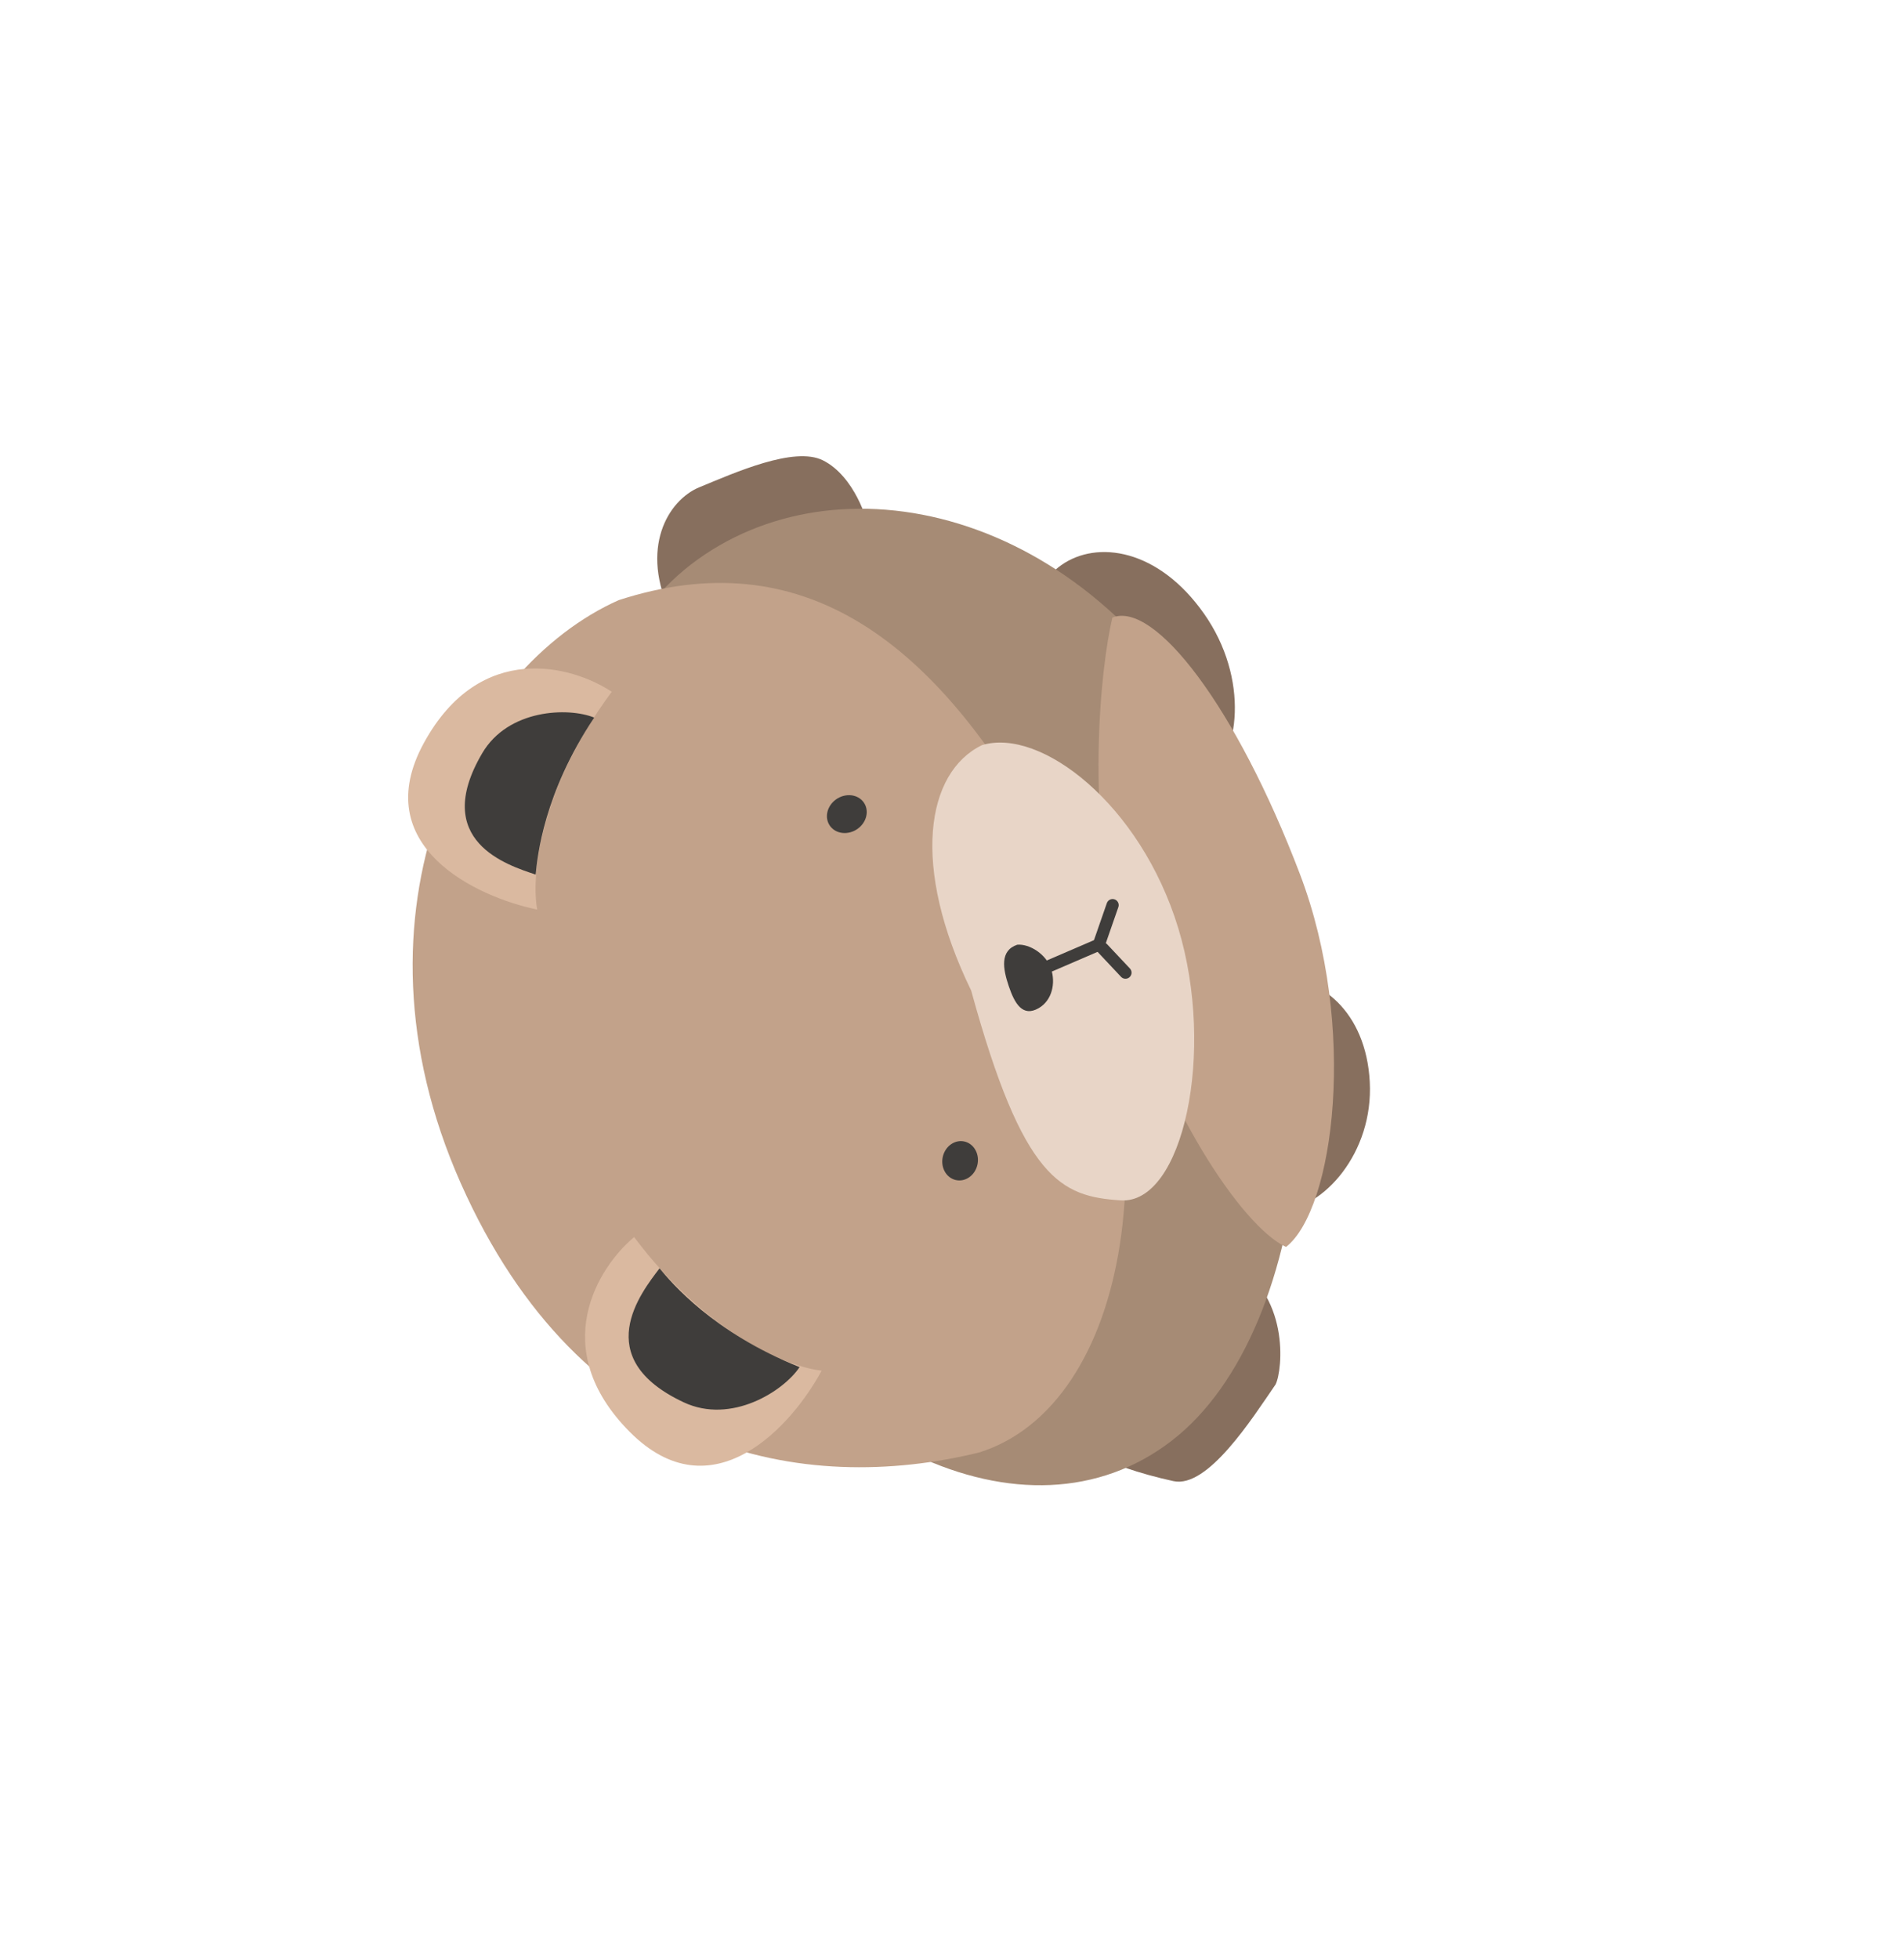 <svg width="345" height="355" viewBox="0 0 345 355" fill="none" xmlns="http://www.w3.org/2000/svg">
<g filter="url(#filter0_i_3553_5007)">
<path d="M233.785 176.217C241.692 175.798 250.18 182.271 250.861 195.129C251.542 207.986 242.485 218.092 234.578 218.511C226.671 218.93 222.909 209.504 222.228 196.646C221.547 183.788 225.878 176.636 233.785 176.217Z" fill="#876F5E"/>
<path d="M194.985 101.489C201.458 96.929 212.545 98.543 220.809 110.274C229.074 122.005 227.413 136.279 220.94 140.84C214.467 145.4 205.634 138.519 197.369 126.788C189.105 115.057 188.513 106.049 194.985 101.489Z" fill="#876F5E"/>
<path d="M215.304 267.469C209.108 266.139 202.807 263.926 202.28 262.953C213.127 256.342 223.243 233.927 225.359 227.504C236.481 233.331 235.089 247.36 233.796 249.948C229.51 256.191 221.499 268.8 215.304 267.469Z" fill="#876F5E"/>
<path d="M151.78 82.523C157.494 85.385 159.987 93.631 159.934 94.812C148.107 93.555 129.187 106.445 124.388 110.643C118.382 98.443 123.76 89.708 129.379 87.398C135.816 84.753 146.573 79.914 151.78 82.523Z" fill="#876F5E"/>
<path d="M127.882 101.374C154.131 81.197 199.136 90.788 223.17 134.644C247.203 178.501 241.165 240.015 214.916 260.192C188.667 280.368 147.905 261.172 123.871 217.316C99.837 173.459 101.633 121.55 127.882 101.374Z" fill="#A68B75"/>
<path d="M206.011 173.12C212.977 199.291 227.658 221.309 235.678 225.045C244.409 218.257 248.714 185.086 238.206 157.482C226.612 127.028 211.843 107.955 204.224 111.007C202.147 119.701 199.045 146.948 206.011 173.12Z" fill="#C2A28A"/>
<path d="M114.773 107.848C147.247 97.309 172.652 113.542 194.441 155.908C216.371 205.313 207.052 253.837 180.076 262.277C148.292 270.068 108.07 262.875 86.139 213.47C64.209 164.065 87.392 120.002 114.773 107.848Z" fill="#C2A28A"/>
<path d="M180.592 134.119C191.236 130.876 209.32 144.821 216.154 167.257C222.989 189.693 217.013 217.338 205.728 216.6C194.915 215.894 188.039 212.884 178.637 178.586C167.676 156.038 170.433 139.049 180.592 134.119Z" fill="#E8D5C7"/>
<ellipse cx="3.388" cy="3.417" rx="3.388" ry="3.417" transform="matrix(0.828 -0.561 0.471 0.882 172.216 208.312)" fill="#3F3D3B"/>
<ellipse cx="3.62" cy="3.417" rx="3.62" ry="3.417" transform="matrix(0.996 -0.088 -0.017 1 152.558 143.517)" fill="#3F3D3B"/>
<path d="M79.48 133.7C89.709 115.03 106.429 119.754 113.51 124.45C100.125 142.527 98.93 158.292 100.006 163.914C88.902 161.622 69.252 152.37 79.48 133.7Z" fill="#DAB9A0"/>
<path d="M116.728 258.505C101.748 243.378 111.043 228.699 117.563 223.251C131.074 241.234 145.844 246.873 151.54 247.445C146.177 257.435 131.707 273.632 116.728 258.505Z" fill="#DAB9A0"/>
<path d="M90.041 135.579C94.744 127.575 105.626 127.218 110.331 129.129C101.169 142.855 100.046 154.309 99.731 157.514L99.725 157.573C94.663 155.879 80.661 151.543 90.041 135.579Z" fill="#3F3D3B"/>
<path d="M126.559 253.192C135.163 257.223 144.636 251.172 147.545 246.807C131.855 240.535 124.317 231.493 122.207 228.963L122.168 228.916C118.83 233.306 109.398 245.152 126.559 253.192Z" fill="#3F3D3B"/>
<path d="M185.673 177.208L201.556 170.364" stroke="#3F3D3B" stroke-width="2.206"/>
<path d="M202.456 170.938L206.593 175.34" stroke="#3F3D3B" stroke-width="2.206" stroke-linecap="round"/>
<path d="M201.883 169.949L204.262 163.105" stroke="#3F3D3B" stroke-width="2.206" stroke-linecap="round"/>
<path d="M186.985 170.28C189.246 170.098 192.219 172.004 193.102 174.616C193.984 177.227 193.3 180.369 190.87 181.773C187.969 183.448 186.52 180.958 185.448 177.785C184.375 174.611 183.812 171.353 186.985 170.28Z" fill="#3F3D3B"/>
</g>
<defs>
<filter id="filter0_i_3553_5007" x="76.62" y="81.774" width="174.277" height="186.439" filterUnits="userSpaceOnUse" color-interpolation-filters="sRGB">
<feFlood flood-opacity="0" result="BackgroundImageFix"/>
<feBlend mode="normal" in="SourceGraphic" in2="BackgroundImageFix" result="shape"/>
<feColorMatrix in="SourceAlpha" type="matrix" values="0 0 0 0 0 0 0 0 0 0 0 0 0 0 0 0 0 0 127 0" result="hardAlpha"/>
<feOffset dx="-2.662" dy="0.887"/>
<feComposite in2="hardAlpha" operator="arithmetic" k2="-1" k3="1"/>
<feColorMatrix type="matrix" values="0 0 0 0 1 0 0 0 0 0.906 0 0 0 0 0.573 0 0 0 1 0"/>
<feBlend mode="normal" in2="shape" result="effect1_innerShadow_3553_5007"/>
</filter>
</defs>
</svg>
